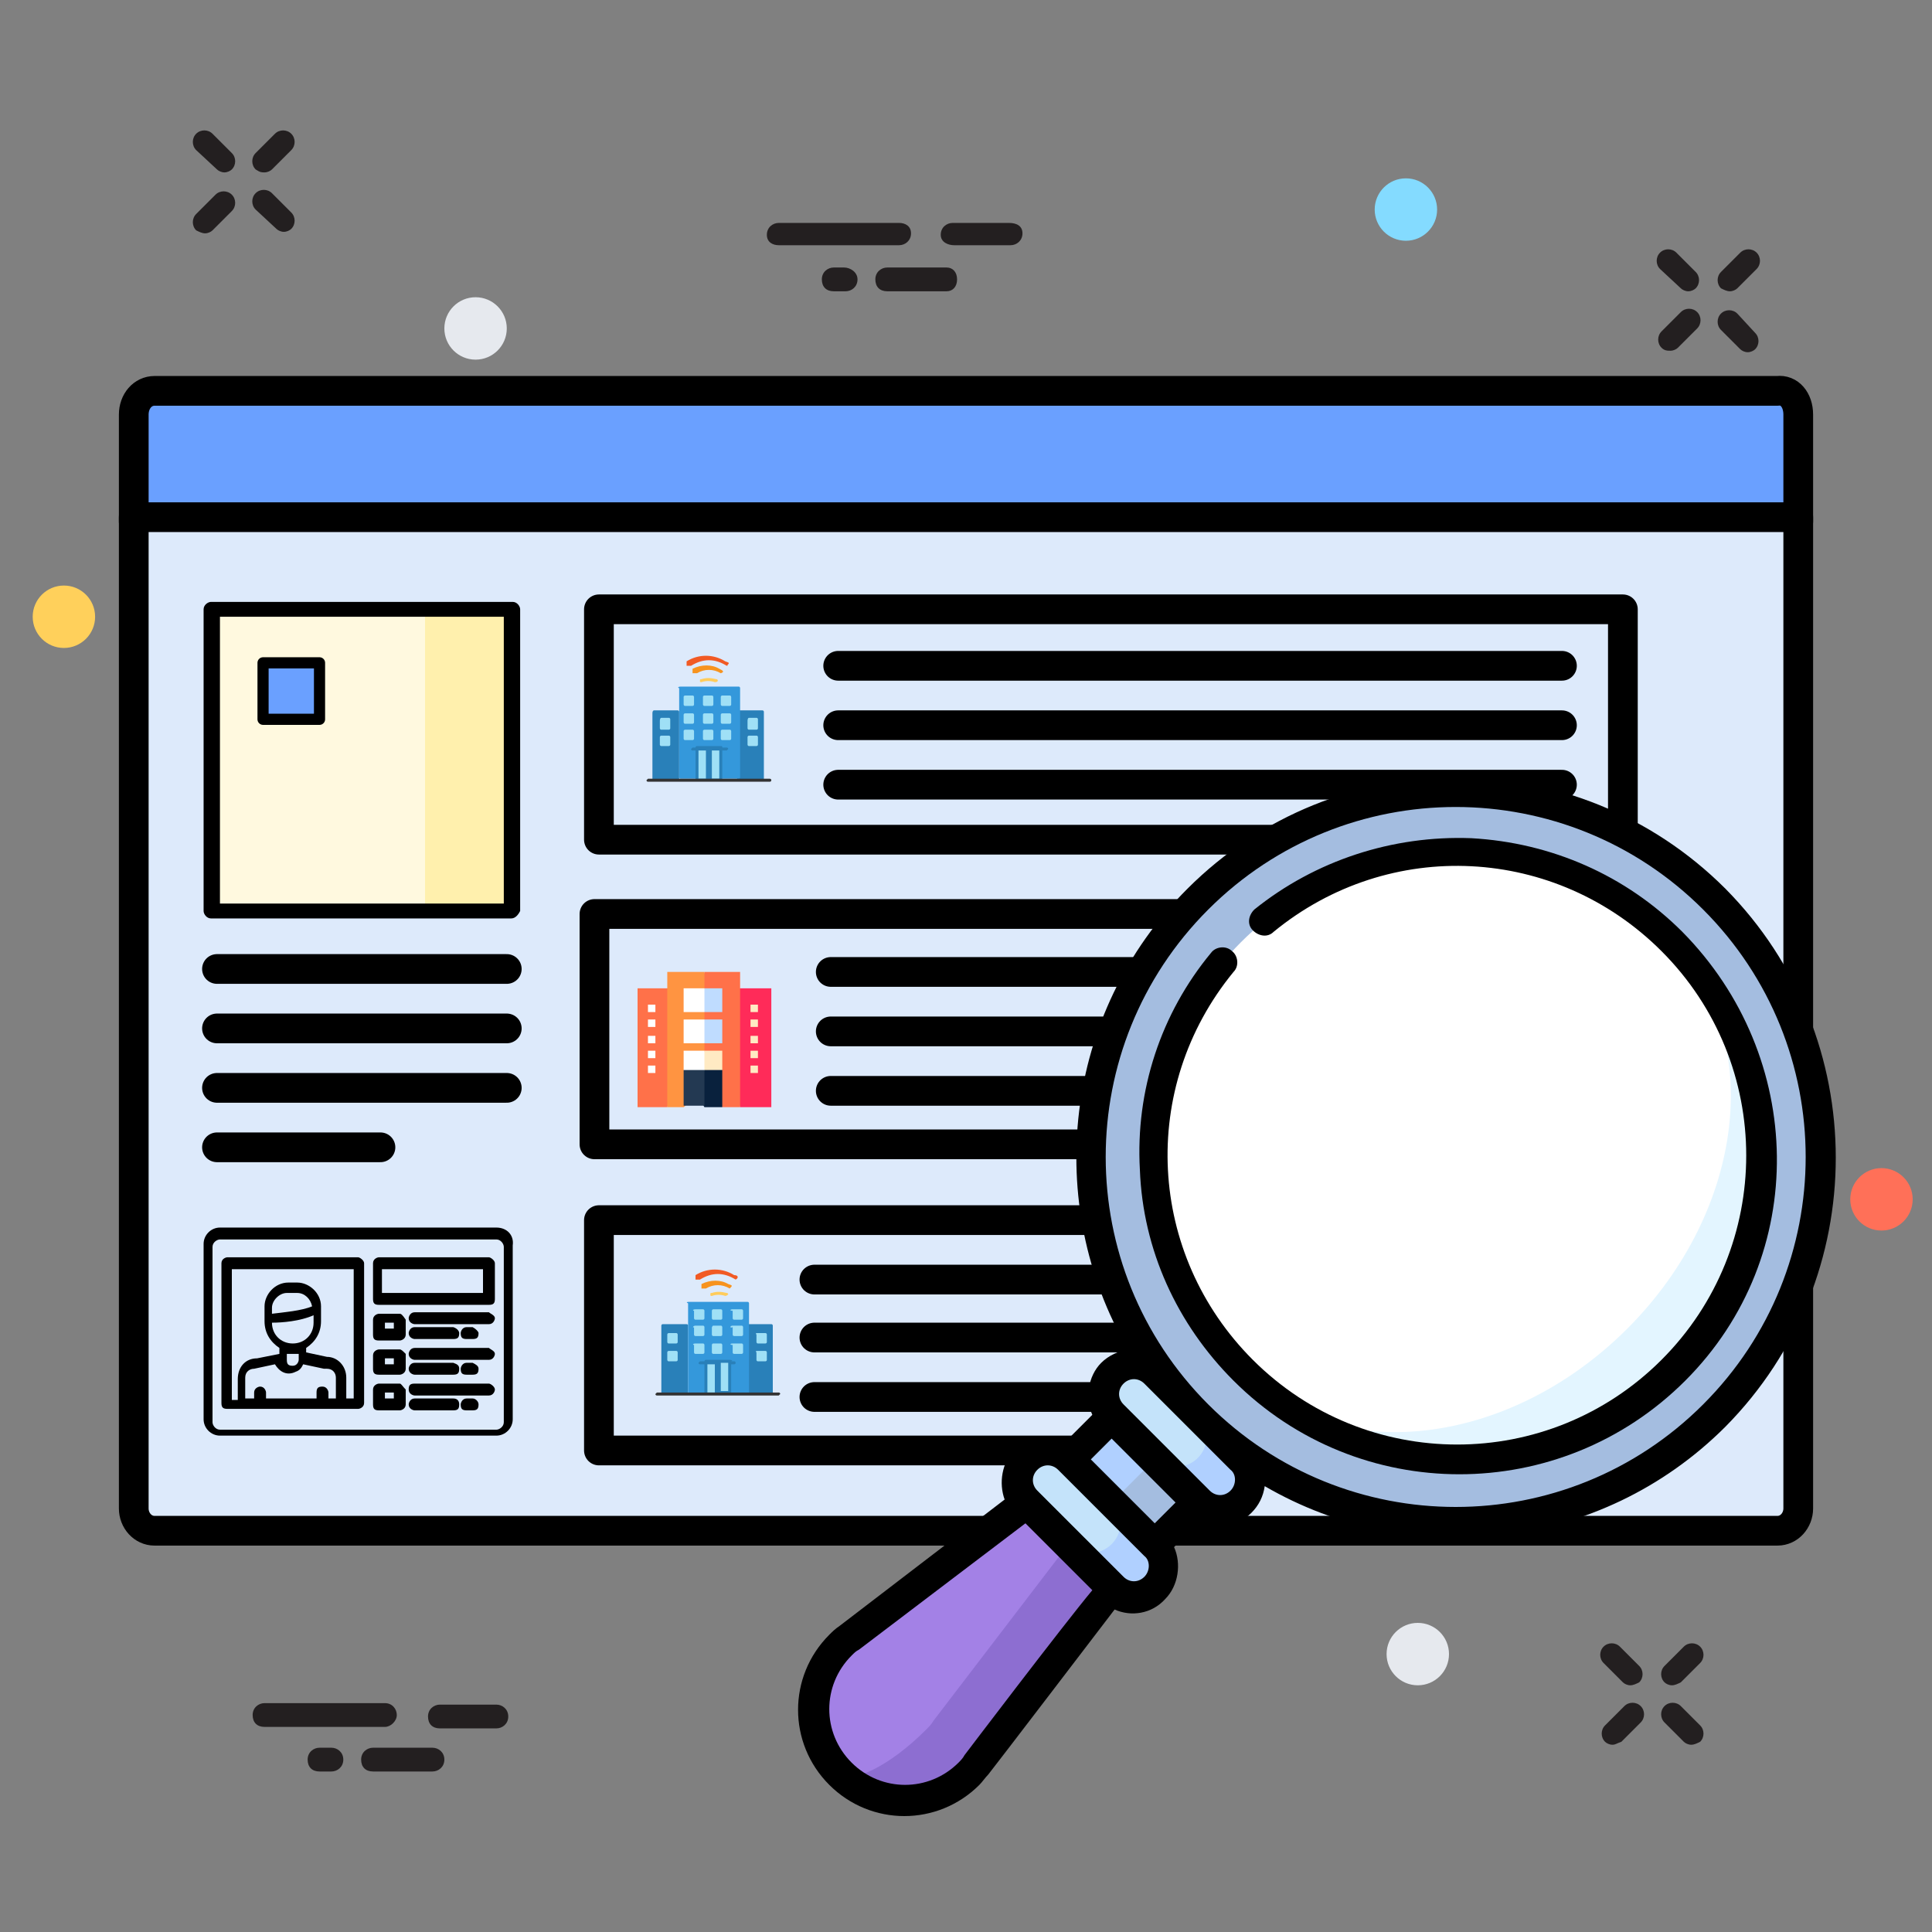<?xml version="1.0" encoding="utf-8"?>
<!-- Generator: Adobe Illustrator 24.0.1, SVG Export Plug-In . SVG Version: 6.00 Build 0)  -->
<svg version="1.1" id="Layer_1" xmlns="http://www.w3.org/2000/svg" xmlns:xlink="http://www.w3.org/1999/xlink" x="0px" y="0px"
	 viewBox="0 0 130 130" style="enable-background:new 0 0 130 130;" xml:space="preserve">
<rect x="0" y="0" width="130" height="130" fill="#808080" stroke="none"/>
<style type="text/css">
	.st0{fill:#6AA0FF;stroke:#000000;stroke-width:2;stroke-linejoin:round;stroke-miterlimit:10;}
	.st1{fill:#DDEAFB;stroke:#000000;stroke-width:2;stroke-linejoin:round;stroke-miterlimit:10;}
	.st2{fill:none;stroke:#000000;stroke-width:2;stroke-linejoin:round;stroke-miterlimit:10;}
	.st3{fill:#FFF9DF;}
	.st4{fill:#FFF0AD;}
	.st5{fill:#6AA0FF;stroke:#000000;stroke-width:0.75;stroke-linejoin:round;stroke-miterlimit:10;}
	.st6{fill:#FFFFFF;stroke:#231F20;stroke-miterlimit:10;}
	.st7{fill:#231F20;}
	.st8{fill:#84DBFF;}
	.st9{fill:#FF7058;}
	.st10{fill:#E6E9EE;}
	.st11{fill:#FFD05B;}
	.st12{fill:none;stroke:#000000;stroke-miterlimit:10;}
	.st13{fill:none;stroke:#000000;stroke-width:2;stroke-linecap:round;stroke-linejoin:round;stroke-miterlimit:10;}
	.st14{fill:none;}
	.st15{fill:#2980B9;}
	.st16{fill:#9FE0F6;}
	.st17{fill:#3498DB;}
	.st18{fill:#333333;}
	.st19{fill:#FFCC5C;}
	.st20{fill:#F7931E;}
	.st21{fill:#F15A24;}
	.st22{fill:#FF7149;}
	.st23{fill:#FF2B59;}
	.st24{fill:#FFFFFF;}
	.st25{fill:#FFEAC3;}
	.st26{fill:#FF9441;}
	.st27{fill:#BFDCFF;}
	.st28{fill:#09213D;}
	.st29{fill:#233952;}
	.st30{fill:#A4BDE0;}
	.st31{fill:#B0D0FF;}
	.st32{fill:#8D6ED1;}
	.st33{fill:#A381E6;}
	.st34{fill:#C4E3FA;}
	.st35{fill:#E3F5FF;}
</style>
<path class="st0" d="M121,27.9v7.2H9v-7.2c0-0.9,0.6-1.6,1.4-1.6h109.2C120.4,26.2,121,26.9,121,27.9z"/>
<path class="st1" d="M121,34.8v66.7c0,0.8-0.6,1.5-1.4,1.5H10.4c-0.8,0-1.4-0.7-1.4-1.5V34.8H121z"/>
<rect x="40.3" y="41" class="st2" width="68.9" height="15.5"/>
<rect x="40" y="61.5" class="st2" width="68.9" height="15.5"/>
<rect x="40.3" y="82.1" class="st2" width="68.9" height="15.5"/>
<rect x="14.2" y="41" class="st3" width="20.3" height="20.3"/>
<rect x="28.6" y="41" class="st4" width="5.8" height="20.3"/>
<path d="M34.4,61.8H14.2c-0.3,0-0.5-0.3-0.5-0.5V41c0-0.3,0.3-0.5,0.5-0.5h20.3c0.3,0,0.5,0.3,0.5,0.5v20.3
	C34.9,61.5,34.7,61.8,34.4,61.8z M14.8,60.8h19.1V41.5H14.8V60.8z"/>
<rect x="17.7" y="44.6" class="st5" width="3.8" height="3.8"/>
<g>
	<path class="st6" d="M35.2,96.5"/>
</g>
<g>
	<g>
		<path class="st7" d="M112.5,113.4c-0.2,0-0.4-0.1-0.5-0.2c-0.3-0.3-0.3-0.8,0-1.1l1.3-1.3c0.3-0.3,0.8-0.3,1.1,0
			c0.3,0.3,0.3,0.8,0,1.1l-1.3,1.3C112.9,113.3,112.7,113.4,112.5,113.4z"/>
	</g>
	<g>
		<path class="st7" d="M108.5,117.4c-0.2,0-0.4-0.1-0.5-0.2c-0.3-0.3-0.3-0.8,0-1.1l1.3-1.3c0.3-0.3,0.8-0.3,1.1,0s0.3,0.8,0,1.1
			l-1.3,1.3C108.8,117.3,108.7,117.4,108.5,117.4z"/>
	</g>
	<g>
		<path class="st7" d="M113.8,117.4c-0.2,0-0.4-0.1-0.5-0.2l-1.3-1.3c-0.3-0.3-0.3-0.8,0-1.1c0.3-0.3,0.8-0.3,1.1,0l1.3,1.3
			c0.3,0.3,0.3,0.8,0,1.1C114.2,117.3,114,117.4,113.8,117.4z"/>
	</g>
	<g>
		<path class="st7" d="M109.7,113.4c-0.2,0-0.4-0.1-0.5-0.2l-1.3-1.3c-0.3-0.3-0.3-0.8,0-1.1s0.8-0.3,1.1,0l1.3,1.3
			c0.3,0.3,0.3,0.8,0,1.1C110.1,113.3,109.9,113.4,109.7,113.4z"/>
	</g>
</g>
<path class="st7" d="M116.4,19.6c0.2,0,0.4-0.1,0.5-0.2l1.3-1.3c0.3-0.3,0.3-0.8,0-1.1c-0.3-0.3-0.8-0.3-1.1,0l-1.3,1.3
	c-0.3,0.3-0.3,0.8,0,1.1C116,19.5,116.2,19.6,116.4,19.6z"/>
<path class="st7" d="M112.4,23.6c0.2,0,0.4-0.1,0.5-0.2l1.3-1.3c0.3-0.3,0.3-0.8,0-1.1c-0.3-0.3-0.8-0.3-1.1,0l-1.3,1.3
	c-0.3,0.3-0.3,0.8,0,1.1C112,23.6,112.2,23.6,112.4,23.6z"/>
<path class="st7" d="M116.9,21.1c-0.3-0.3-0.8-0.3-1.1,0c-0.3,0.3-0.3,0.8,0,1.1l1.3,1.3c0.1,0.1,0.3,0.2,0.5,0.2s0.4-0.1,0.5-0.2
	c0.3-0.3,0.3-0.8,0-1.1L116.9,21.1z"/>
<path class="st7" d="M113.1,19.4c0.1,0.1,0.3,0.2,0.5,0.2s0.4-0.1,0.5-0.2c0.3-0.3,0.3-0.8,0-1.1l-1.3-1.3c-0.3-0.3-0.8-0.3-1.1,0
	c-0.3,0.3-0.3,0.8,0,1.1L113.1,19.4z"/>
<path class="st7" d="M17.8,11.6c0.2,0,0.4-0.1,0.5-0.2l1.3-1.3c0.3-0.3,0.3-0.8,0-1.1s-0.8-0.3-1.1,0l-1.3,1.3
	c-0.3,0.3-0.3,0.8,0,1.1C17.5,11.6,17.6,11.6,17.8,11.6z"/>
<path class="st7" d="M13.8,15.7c0.2,0,0.4-0.1,0.5-0.2l1.3-1.3c0.3-0.3,0.3-0.8,0-1.1s-0.8-0.3-1.1,0l-1.3,1.3
	c-0.3,0.3-0.3,0.8,0,1.1C13.4,15.6,13.6,15.7,13.8,15.7z"/>
<path class="st7" d="M18.6,15.4c0.1,0.1,0.3,0.2,0.5,0.2s0.4-0.1,0.5-0.2c0.3-0.3,0.3-0.8,0-1.1L18.3,13c-0.3-0.3-0.8-0.3-1.1,0
	s-0.3,0.8,0,1.1L18.6,15.4z"/>
<path class="st7" d="M14.6,11.4c0.1,0.1,0.3,0.2,0.5,0.2s0.4-0.1,0.5-0.2c0.3-0.3,0.3-0.8,0-1.1L14.3,9c-0.3-0.3-0.8-0.3-1.1,0
	s-0.3,0.8,0,1.1L14.6,11.4z"/>
<path class="st7" d="M52.4,16.5h8.1c0.4,0,0.8-0.3,0.8-0.8S60.9,15,60.5,15h-8.1c-0.4,0-0.8,0.3-0.8,0.8
	C51.6,16.3,52,16.5,52.4,16.5z"/>
<path class="st7" d="M59.7,18c-0.4,0-0.8,0.3-0.8,0.8s0.3,0.8,0.8,0.8h4c0.4,0,0.7-0.3,0.7-0.8S64.1,18,63.7,18H59.7z"/>
<path class="st7" d="M64.2,16.5H68c0.4,0,0.8-0.3,0.8-0.8S68.4,15,67.9,15h-3.8c-0.4,0-0.8,0.3-0.8,0.8
	C63.3,16.3,63.8,16.5,64.2,16.5z"/>
<path class="st7" d="M56.1,18c-0.4,0-0.8,0.3-0.8,0.8s0.3,0.8,0.8,0.8h0.8c0.4,0,0.8-0.3,0.8-0.8S57.2,18,56.8,18H56.1z"/>
<g>
	<path class="st7" d="M26.7,115.4c0-0.4-0.3-0.8-0.8-0.8h-8.1c-0.4,0-0.8,0.3-0.8,0.8s0.3,0.8,0.8,0.8h8.1
		C26.3,116.2,26.7,115.8,26.7,115.4z"/>
	<path class="st7" d="M29.1,117.6h-4c-0.4,0-0.8,0.3-0.8,0.8s0.3,0.8,0.8,0.8h4c0.4,0,0.8-0.3,0.8-0.8S29.5,117.6,29.1,117.6z"/>
	<path class="st7" d="M33.4,114.7h-3.8c-0.4,0-0.8,0.3-0.8,0.8s0.3,0.8,0.8,0.8h3.8c0.4,0,0.8-0.3,0.8-0.8S33.8,114.7,33.4,114.7z"
		/>
	<path class="st7" d="M22.3,117.6h-0.8c-0.4,0-0.8,0.3-0.8,0.8s0.3,0.8,0.8,0.8h0.8c0.4,0,0.8-0.3,0.8-0.8S22.7,117.6,22.3,117.6z"
		/>
</g>
<g>
	<circle class="st8" cx="94.6" cy="14.1" r="2.1"/>
</g>
<g>
	<circle class="st9" cx="126.6" cy="80.7" r="2.1"/>
</g>
<g>
	<circle class="st10" cx="32" cy="22.1" r="2.1"/>
</g>
<g>
	<circle class="st11" cx="4.3" cy="41.5" r="2.1"/>
</g>
<g>
	<circle class="st10" cx="95.4" cy="111.3" r="2.1"/>
</g>
<path class="st12" d="M69.5,110.7"/>
<line class="st13" x1="56.4" y1="44.8" x2="105.1" y2="44.8"/>
<line class="st13" x1="56.4" y1="48.8" x2="105.1" y2="48.8"/>
<line class="st13" x1="56.4" y1="52.8" x2="105.1" y2="52.8"/>
<line class="st13" x1="55.9" y1="65.4" x2="104.6" y2="65.4"/>
<line class="st13" x1="55.9" y1="69.4" x2="104.6" y2="69.4"/>
<line class="st13" x1="55.9" y1="73.4" x2="104.6" y2="73.4"/>
<line class="st13" x1="54.8" y1="86.1" x2="103.5" y2="86.1"/>
<line class="st13" x1="54.8" y1="90" x2="103.5" y2="90"/>
<line class="st13" x1="54.8" y1="94" x2="103.5" y2="94"/>
<line class="st13" x1="14.6" y1="65.2" x2="34.1" y2="65.2"/>
<line class="st13" x1="14.6" y1="69.2" x2="34.1" y2="69.2"/>
<line class="st13" x1="14.6" y1="73.2" x2="34.1" y2="73.2"/>
<line class="st13" x1="14.6" y1="77.2" x2="25.6" y2="77.2"/>
<g>
	<path d="M33.4,82.6H14.8c-0.6,0-1.1,0.5-1.1,1.1v11.8c0,0.6,0.5,1.1,1.1,1.1h18.6c0.6,0,1.1-0.5,1.1-1.1V83.8
		C34.6,83.1,34.1,82.6,33.4,82.6z M33.9,95.7c0,0.3-0.3,0.5-0.5,0.5H14.8c-0.3,0-0.5-0.3-0.5-0.5V83.9c0-0.3,0.3-0.5,0.5-0.5h18.6
		c0.3,0,0.5,0.3,0.5,0.5V95.7z"/>
	<path class="st14" d="M33.4,83.3H14.8c-0.3,0-0.5,0.3-0.5,0.5v11.8c0,0.3,0.3,0.5,0.5,0.5h18.6c0.3,0,0.5-0.3,0.5-0.5V83.8
		C33.9,83.5,33.7,83.3,33.4,83.3z M24.5,94.5c0,0.3-0.1,0.4-0.4,0.4h-8.8c-0.1,0-0.4-0.1-0.4-0.4V85c0-0.1,0.1-0.4,0.4-0.4h8.8
		c0.1,0,0.4,0.1,0.4,0.4V94.5z M27.1,94.5c0,0.3-0.1,0.4-0.4,0.4h-1.4c-0.1,0-0.4-0.1-0.4-0.4v-1c0-0.1,0.1-0.4,0.4-0.4h1.4
		c0.1,0,0.4,0.1,0.4,0.4V94.5z M27.1,92.1c0,0.3-0.1,0.4-0.4,0.4h-1.4c-0.1,0-0.4-0.1-0.4-0.4v-1c0-0.1,0.1-0.4,0.4-0.4h1.4
		c0.1,0,0.4,0.1,0.4,0.4V92.1z M27.1,89.7c0,0.3-0.1,0.4-0.4,0.4h-1.4c-0.1,0-0.4-0.1-0.4-0.4v-1c0-0.1,0.1-0.4,0.4-0.4h1.4
		c0.1,0,0.4,0.1,0.4,0.4V89.7z M30.5,94.8h-2.6c-0.1,0-0.4-0.1-0.4-0.4c0-0.1,0.1-0.4,0.4-0.4h2.6c0.3,0,0.4,0.1,0.4,0.4
		S30.8,94.8,30.5,94.8z M31.9,94.8h-0.4c-0.3,0-0.4-0.1-0.4-0.4c0-0.1,0.1-0.4,0.4-0.4h0.4c0.1,0,0.4,0.1,0.4,0.4
		C32.2,94.7,32,94.8,31.9,94.8z M32.9,93.8h-5c-0.1,0-0.4-0.1-0.4-0.4s0.1-0.4,0.4-0.4h5c0.3,0,0.4,0.1,0.4,0.4S33,93.8,32.9,93.8z
		 M27.5,92.1c0-0.1,0.1-0.4,0.4-0.4h2.6c0.3,0,0.4,0.1,0.4,0.4c0,0.3-0.1,0.4-0.4,0.4h-2.6C27.6,92.4,27.5,92.3,27.5,92.1z
		 M31.2,92.1c0-0.1,0.1-0.4,0.4-0.4h0.4c0.1,0,0.4,0.1,0.4,0.4c0,0.3-0.1,0.4-0.4,0.4h-0.4C31.4,92.4,31.2,92.3,31.2,92.1z
		 M32.9,91.4h-5c-0.1,0-0.4-0.1-0.4-0.4c0-0.1,0.1-0.4,0.4-0.4h5c0.3,0,0.4,0.1,0.4,0.4S33,91.4,32.9,91.4z M27.5,89.7
		c0-0.1,0.1-0.4,0.4-0.4h2.6c0.3,0,0.4,0.1,0.4,0.4c0,0.3-0.1,0.4-0.4,0.4h-2.6C27.6,90.1,27.5,89.9,27.5,89.7z M31.2,89.7
		c0-0.1,0.1-0.4,0.4-0.4h0.4c0.1,0,0.4,0.1,0.4,0.4c0,0.3-0.1,0.4-0.4,0.4h-0.4C31.4,90.1,31.2,89.9,31.2,89.7z M32.9,89h-5
		c-0.1,0-0.4-0.1-0.4-0.4c0-0.1,0.1-0.4,0.4-0.4h5c0.3,0,0.4,0.1,0.4,0.4S33,89,32.9,89z M33.3,87.4c0,0.3-0.1,0.4-0.4,0.4h-7.4
		c-0.1,0-0.4-0.1-0.4-0.4V85c0-0.1,0.1-0.4,0.4-0.4h7.4c0.3,0,0.4,0.1,0.4,0.4V87.4z"/>
	<path d="M24.1,84.6h-8.8c-0.1,0-0.4,0.1-0.4,0.4v9.4c0,0.3,0.1,0.4,0.4,0.4h8.8c0.1,0,0.4-0.1,0.4-0.4V85
		C24.5,84.8,24.2,84.6,24.1,84.6z M22.7,94.1h-0.6v-0.4c0-0.1-0.1-0.4-0.4-0.4c-0.3,0-0.4,0.1-0.4,0.4v0.4h-3.4v-0.4
		c0-0.1-0.1-0.4-0.4-0.4c-0.1,0-0.4,0.1-0.4,0.4v0.4h-0.6v-1.4c0-0.4,0.3-0.6,0.6-0.6l0,0l1.4-0.3c0.3,0.5,0.8,0.8,1.4,0.5
		c0.3-0.1,0.4-0.3,0.5-0.5l1.4,0.3H22c0.4,0,0.6,0.3,0.6,0.6v1.4H22.7z M21.1,88.5V89c0,0.8-0.6,1.4-1.4,1.4c-0.8,0-1.4-0.6-1.4-1.4
		C19,89,20.2,88.9,21.1,88.5z M18.3,88.4V88c0-0.5,0.5-1,1-1H20c0.5,0,0.9,0.4,1,0.9C20.3,88.2,19.1,88.3,18.3,88.4z M20.1,91.1v0.4
		c0,0.1-0.1,0.4-0.4,0.4c-0.3,0-0.4-0.1-0.4-0.4v-0.4H20.1z M23.7,94.1h-0.4v-1.4c0-0.8-0.6-1.4-1.3-1.4l-1.4-0.3v-0.3
		c0.6-0.4,1-1,1-1.8v-1c0-0.9-0.8-1.6-1.6-1.6h-0.6c-0.9,0-1.6,0.8-1.6,1.6v1c0,0.8,0.4,1.4,1,1.8v0.4l-1.5,0.3
		c-0.8,0-1.3,0.6-1.3,1.4v1.4h-0.4v-8.8h8.2v8.7H23.7z"/>
	<path d="M32.9,84.6h-7.4c-0.1,0-0.4,0.1-0.4,0.4v2.4c0,0.3,0.1,0.4,0.4,0.4h7.4c0.3,0,0.4-0.1,0.4-0.4V85
		C33.3,84.8,33,84.6,32.9,84.6z M32.5,87h-6.8v-1.6h6.8V87z"/>
	<path d="M26.9,88.4h-1.4c-0.1,0-0.4,0.1-0.4,0.4v1c0,0.3,0.1,0.4,0.4,0.4h1.4c0.1,0,0.4-0.1,0.4-0.4v-1
		C27.1,88.5,27,88.4,26.9,88.4z M26.5,89.4h-0.6V89h0.6V89.4z"/>
	<path d="M33.3,88.7c0,0.1-0.1,0.4-0.4,0.4h-5c-0.1,0-0.4-0.1-0.4-0.4c0-0.1,0.1-0.4,0.4-0.4h5C33,88.4,33.3,88.5,33.3,88.7z"/>
	<path d="M30.9,89.7c0,0.3-0.1,0.4-0.4,0.4h-2.6c-0.1,0-0.4-0.1-0.4-0.4c0-0.1,0.1-0.4,0.4-0.4h2.6C30.8,89.4,30.9,89.6,30.9,89.7z"
		/>
	<path d="M32.2,89.7c0,0.3-0.1,0.4-0.4,0.4h-0.4c-0.3,0-0.4-0.1-0.4-0.4c0-0.1,0.1-0.4,0.4-0.4h0.4C32,89.4,32.2,89.6,32.2,89.7z"/>
	<path d="M26.9,90.8h-1.4c-0.1,0-0.4,0.1-0.4,0.4v0.9c0,0.3,0.1,0.4,0.4,0.4h1.4c0.1,0,0.4-0.1,0.4-0.4v-1
		C27.1,90.9,27,90.8,26.9,90.8z M26.5,91.8h-0.6v-0.4h0.6V91.8z"/>
	<path d="M33.3,91.1c0,0.1-0.1,0.4-0.4,0.4h-5c-0.1,0-0.4-0.1-0.4-0.4c0-0.1,0.1-0.4,0.4-0.4h5C33,90.8,33.3,90.9,33.3,91.1z"/>
	<path d="M30.9,92.1c0,0.3-0.1,0.4-0.4,0.4h-2.6c-0.1,0-0.4-0.1-0.4-0.4c0-0.1,0.1-0.4,0.4-0.4h2.6C30.8,91.8,30.9,91.9,30.9,92.1z"
		/>
	<path d="M32.2,92.1c0,0.3-0.1,0.4-0.4,0.4h-0.4c-0.3,0-0.4-0.1-0.4-0.4c0-0.1,0.1-0.4,0.4-0.4h0.4C32,91.8,32.2,91.9,32.2,92.1z"/>
	<path d="M26.9,93.1h-1.4c-0.1,0-0.4,0.1-0.4,0.4v1c0,0.3,0.1,0.4,0.4,0.4h1.4c0.1,0,0.4-0.1,0.4-0.4v-1
		C27.1,93.3,27,93.1,26.9,93.1z M26.5,94.1h-0.6v-0.4h0.6V94.1z"/>
	<path d="M33.3,93.5c0,0.1-0.1,0.4-0.4,0.4h-5c-0.1,0-0.4-0.1-0.4-0.4s0.1-0.4,0.4-0.4h5C33,93.1,33.3,93.3,33.3,93.5z"/>
	<path d="M30.9,94.5c0,0.3-0.1,0.4-0.4,0.4h-2.6c-0.1,0-0.4-0.1-0.4-0.4c0-0.1,0.1-0.4,0.4-0.4h2.6C30.8,94.1,30.9,94.3,30.9,94.5z"
		/>
	<path d="M32.2,94.5c0,0.3-0.1,0.4-0.4,0.4h-0.4c-0.3,0-0.4-0.1-0.4-0.4c0-0.1,0.1-0.4,0.4-0.4h0.4C32,94.1,32.2,94.3,32.2,94.5z"/>
</g>
<g id="Flat">
	<path class="st15" d="M49.7,47.8h1.6c0.1,0,0.1,0.1,0.1,0.1v4.5c0,0.1-0.1,0.1-0.1,0.1h-1.6c-0.1,0-0.1-0.1-0.1-0.1V48
		C49.5,47.8,49.7,47.8,49.7,47.8z"/>
	<path class="st16" d="M50.4,48.3h0.5c0.1,0,0.1,0.1,0.1,0.1v0.6c0,0.1-0.1,0.1-0.1,0.1h-0.5c-0.1,0-0.1-0.1-0.1-0.1v-0.5
		C50.3,48.5,50.3,48.3,50.4,48.3z"/>
	<path class="st16" d="M50.4,49.5h0.5c0.1,0,0.1,0.1,0.1,0.1v0.5c0,0.1-0.1,0.1-0.1,0.1h-0.5c-0.1,0-0.1-0.1-0.1-0.1v-0.5
		C50.3,49.6,50.3,49.5,50.4,49.5z"/>
	<path class="st15" d="M44,47.8h1.6c0.1,0,0.1,0.1,0.1,0.1v4.5c0,0.1-0.1,0.1-0.1,0.1H44c-0.1,0-0.1-0.1-0.1-0.1V48
		C43.9,47.8,44,47.8,44,47.8z"/>
	<path class="st16" d="M44.5,48.3H45c0.1,0,0.1,0.1,0.1,0.1v0.6c0,0.1-0.1,0.1-0.1,0.1h-0.5c-0.1,0-0.1-0.1-0.1-0.1v-0.5
		C44.4,48.5,44.4,48.3,44.5,48.3z"/>
	<path class="st16" d="M44.5,49.5H45c0.1,0,0.1,0.1,0.1,0.1v0.5c0,0.1-0.1,0.1-0.1,0.1h-0.5c-0.1,0-0.1-0.1-0.1-0.1v-0.5
		C44.4,49.6,44.4,49.5,44.5,49.5z"/>
	<path class="st17" d="M45.8,46.2h3.9c0.1,0,0.1,0.1,0.1,0.1v6c0,0.1-0.1,0.1-0.1,0.1h-3.9c-0.1,0-0.1-0.1-0.1-0.1v-6
		C45.6,46.3,45.6,46.2,45.8,46.2z"/>
	<g>
		<path class="st16" d="M46.1,46.8h0.5c0.1,0,0.1,0.1,0.1,0.1v0.5c0,0.1-0.1,0.1-0.1,0.1h-0.5c-0.1,0-0.1-0.1-0.1-0.1v-0.5
			C46,46.8,46.1,46.8,46.1,46.8z"/>
		<path class="st16" d="M47.4,46.8h0.5c0.1,0,0.1,0.1,0.1,0.1v0.5c0,0.1-0.1,0.1-0.1,0.1h-0.5c-0.1,0-0.1-0.1-0.1-0.1v-0.5
			C47.3,46.8,47.4,46.8,47.4,46.8z"/>
		<path class="st16" d="M48.6,46.8h0.5c0.1,0,0.1,0.1,0.1,0.1v0.5c0,0.1-0.1,0.1-0.1,0.1h-0.5c-0.1,0-0.1-0.1-0.1-0.1v-0.5
			C48.5,46.8,48.6,46.8,48.6,46.8z"/>
		<path class="st16" d="M46.1,48h0.5c0.1,0,0.1,0.1,0.1,0.1v0.5c0,0.1-0.1,0.1-0.1,0.1h-0.5c-0.1,0-0.1-0.1-0.1-0.1v-0.5
			C46,48,46.1,48,46.1,48z"/>
		<path class="st16" d="M47.4,48h0.5c0.1,0,0.1,0.1,0.1,0.1v0.5c0,0.1-0.1,0.1-0.1,0.1h-0.5c-0.1,0-0.1-0.1-0.1-0.1v-0.5
			C47.3,48,47.4,48,47.4,48z"/>
		<path class="st16" d="M48.6,48h0.5c0.1,0,0.1,0.1,0.1,0.1v0.5c0,0.1-0.1,0.1-0.1,0.1h-0.5c-0.1,0-0.1-0.1-0.1-0.1v-0.5
			C48.5,48,48.6,48,48.6,48z"/>
		<path class="st16" d="M46.1,49.1h0.5c0.1,0,0.1,0.1,0.1,0.1v0.5c0,0.1-0.1,0.1-0.1,0.1h-0.5c-0.1,0-0.1-0.1-0.1-0.1v-0.5
			C46,49.1,46.1,49.1,46.1,49.1z"/>
		<path class="st16" d="M47.4,49.1h0.5c0.1,0,0.1,0.1,0.1,0.1v0.5c0,0.1-0.1,0.1-0.1,0.1h-0.5c-0.1,0-0.1-0.1-0.1-0.1v-0.5
			C47.3,49.1,47.4,49.1,47.4,49.1z"/>
		<path class="st16" d="M48.6,49.1h0.5c0.1,0,0.1,0.1,0.1,0.1v0.5c0,0.1-0.1,0.1-0.1,0.1h-0.5c-0.1,0-0.1-0.1-0.1-0.1v-0.5
			C48.5,49.1,48.6,49.1,48.6,49.1z"/>
	</g>
	<path class="st15" d="M48.9,50.5h-2.3c-0.1,0-0.1-0.1-0.1-0.1l0.1-0.1h2.3c0.1,0,0.1,0.1,0.1,0.1L48.9,50.5z"/>
	<path class="st16" d="M46.9,50.3h1.6v2.1h-1.6V50.3z"/>
	<path class="st15" d="M48.5,50.2h-1.6c-0.1,0-0.1,0.1-0.1,0.1v2.1c0,0.1,0.1,0.1,0.1,0.1h1.6c0.1,0,0.1-0.1,0.1-0.1v-2.1
		C48.6,50.2,48.6,50.2,48.5,50.2z M47,50.5h0.5v1.9H47V50.5z M48.4,52.4h-0.5v-1.9h0.5V52.4z"/>
	<path class="st18" d="M51.8,52.6h-8.2c-0.1,0-0.1-0.1-0.1-0.1l0.1-0.1h8.2c0.1,0,0.1,0.1,0.1,0.1S51.9,52.6,51.8,52.6z"/>
	<path class="st19" d="M48.1,45.9L48.1,45.9c-0.3-0.1-0.6-0.1-0.9,0c-0.1,0-0.1,0-0.1-0.1s0-0.1,0.1-0.1c0.3-0.1,0.6-0.1,1,0
		c0.1,0,0.1,0.1,0.1,0.1C48.3,45.8,48.3,45.9,48.1,45.9L48.1,45.9z"/>
	<path class="st20" d="M48.5,45.3L48.5,45.3c-0.5-0.3-1.1-0.3-1.6,0c-0.1,0-0.1,0-0.3,0c0-0.1,0-0.1,0-0.3l0,0
		c0.6-0.3,1.3-0.3,1.8,0C48.6,45.1,48.8,45.2,48.5,45.3C48.6,45.3,48.6,45.3,48.5,45.3z"/>
	<path class="st21" d="M48.9,44.8L48.9,44.8c-0.8-0.5-1.6-0.5-2.4,0c-0.1,0-0.1,0-0.3,0c0-0.1,0-0.1,0-0.3c0.8-0.5,1.8-0.5,2.6,0
		C49.1,44.6,49.1,44.6,48.9,44.8C49,44.7,49,44.8,48.9,44.8L48.9,44.8z"/>
</g>
<g id="Flat_1_">
	<path class="st15" d="M50.3,89.1h1.6c0.1,0,0.1,0.1,0.1,0.1v4.5c0,0.1-0.1,0.1-0.1,0.1h-1.6c-0.1,0-0.1-0.1-0.1-0.1v-4.5
		C50.2,89.2,50.2,89.1,50.3,89.1z"/>
	<path class="st16" d="M51,89.7h0.5c0.1,0,0.1,0.1,0.1,0.1v0.5c0,0.1-0.1,0.1-0.1,0.1H51c-0.1,0-0.1-0.1-0.1-0.1v-0.5
		C50.8,89.7,50.9,89.7,51,89.7z"/>
	<path class="st16" d="M51,90.9h0.5c0.1,0,0.1,0.1,0.1,0.1v0.5c0,0.1-0.1,0.1-0.1,0.1H51c-0.1,0-0.1-0.1-0.1-0.1V91
		C50.8,90.9,50.9,90.9,51,90.9z"/>
	<path class="st15" d="M44.6,89.1h1.6c0.1,0,0.1,0.1,0.1,0.1v4.5c0,0.1-0.1,0.1-0.1,0.1h-1.6c-0.1,0-0.1-0.1-0.1-0.1v-4.5
		C44.5,89.2,44.5,89.1,44.6,89.1z"/>
	<path class="st16" d="M45,89.7h0.5c0.1,0,0.1,0.1,0.1,0.1v0.5c0,0.1-0.1,0.1-0.1,0.1H45c-0.1,0-0.1-0.1-0.1-0.1v-0.5
		C44.9,89.7,45,89.7,45,89.7z"/>
	<path class="st16" d="M45,90.9h0.5c0.1,0,0.1,0.1,0.1,0.1v0.5c0,0.1-0.1,0.1-0.1,0.1H45c-0.1,0-0.1-0.1-0.1-0.1V91
		C44.9,90.9,45,90.9,45,90.9z"/>
	<path class="st17" d="M46.4,87.6h3.9c0.1,0,0.1,0.1,0.1,0.1v6c0,0.1-0.1,0.1-0.1,0.1h-3.9c-0.1,0-0.1-0.1-0.1-0.1v-6
		C46.1,87.6,46.3,87.6,46.4,87.6z"/>
	<g>
		<path class="st16" d="M46.8,88.1h0.5c0.1,0,0.1,0.1,0.1,0.1v0.5c0,0.1-0.1,0.1-0.1,0.1h-0.5c-0.1,0-0.1-0.1-0.1-0.1v-0.5
			C46.6,88.2,46.6,88.1,46.8,88.1z"/>
		<path class="st16" d="M48,88.1h0.5c0.1,0,0.1,0.1,0.1,0.1v0.5c0,0.1-0.1,0.1-0.1,0.1H48c-0.1,0-0.1-0.1-0.1-0.1v-0.5
			C47.9,88.2,47.9,88.1,48,88.1z"/>
		<path class="st16" d="M49.3,88.1h0.6c0.1,0,0.1,0.1,0.1,0.1v0.5c0,0.1-0.1,0.1-0.1,0.1h-0.5c-0.1,0-0.1-0.1-0.1-0.1v-0.5
			C49.1,88.2,49.1,88.1,49.3,88.1z"/>
		<path class="st16" d="M46.8,89.2h0.5c0.1,0,0.1,0.1,0.1,0.1v0.5c0,0.1-0.1,0.1-0.1,0.1h-0.5c-0.1,0-0.1-0.1-0.1-0.1v-0.5
			C46.6,89.4,46.6,89.2,46.8,89.2z"/>
		<path class="st16" d="M48,89.2h0.5c0.1,0,0.1,0.1,0.1,0.1v0.5c0,0.1-0.1,0.1-0.1,0.1H48c-0.1,0-0.1-0.1-0.1-0.1v-0.5
			C47.9,89.4,47.9,89.2,48,89.2z"/>
		<path class="st16" d="M49.3,89.2h0.6c0.1,0,0.1,0.1,0.1,0.1v0.5c0,0.1-0.1,0.1-0.1,0.1h-0.5c-0.1,0-0.1-0.1-0.1-0.1v-0.5
			C49.1,89.4,49.1,89.2,49.3,89.2z"/>
		<path class="st16" d="M46.8,90.4h0.5c0.1,0,0.1,0.1,0.1,0.1V91c0,0.1-0.1,0.1-0.1,0.1h-0.5c-0.1,0-0.1-0.1-0.1-0.1v-0.5
			C46.6,90.5,46.6,90.4,46.8,90.4z"/>
		<path class="st16" d="M48,90.4h0.5c0.1,0,0.1,0.1,0.1,0.1V91c0,0.1-0.1,0.1-0.1,0.1H48c-0.1,0-0.1-0.1-0.1-0.1v-0.5
			C47.9,90.5,47.9,90.4,48,90.4z"/>
		<path class="st16" d="M49.3,90.4h0.6c0.1,0,0.1,0.1,0.1,0.1V91c0,0.1-0.1,0.1-0.1,0.1h-0.5c-0.1,0-0.1-0.1-0.1-0.1v-0.5
			C49.1,90.5,49.1,90.4,49.3,90.4z"/>
	</g>
	<path class="st15" d="M49.4,91.8h-2.3c-0.1,0-0.1-0.1-0.1-0.1l0.1-0.1h2.3c0.1,0,0.1,0.1,0.1,0.1S49.5,91.8,49.4,91.8z"/>
	<path class="st16" d="M47.5,91.6h1.6v2.1h-1.6V91.6z"/>
	<path class="st15" d="M49.1,91.5h-1.6c-0.1,0-0.1,0.1-0.1,0.1v2.1c0,0.1,0.1,0.1,0.1,0.1h1.6c0.1,0,0.1-0.1,0.1-0.1v-2.1
		C49.3,91.6,49.3,91.5,49.1,91.5z M47.6,91.8h0.5v1.9h-0.5V91.8z M49,93.6h-0.5v-1.9H49V93.6z"/>
	<path class="st18" d="M52.4,93.9h-8.2c-0.1,0-0.1-0.1-0.1-0.1l0.1-0.1h8.2c0.1,0,0.1,0.1,0.1,0.1L52.4,93.9z"/>
	<path class="st19" d="M48.8,87.2C48.8,87.2,48.6,87.2,48.8,87.2c-0.3-0.1-0.6-0.1-0.9,0c-0.1,0-0.1,0-0.1-0.1c0-0.1,0-0.1,0.1-0.1
		c0.3-0.1,0.6-0.1,1,0c0.1,0,0.1,0.1,0.1,0.1C48.9,87.2,48.8,87.2,48.8,87.2L48.8,87.2z"/>
	<path class="st20" d="M49.1,86.7L49.1,86.7c-0.5-0.3-1.1-0.3-1.6,0c-0.1,0-0.1,0-0.3,0c0-0.1,0-0.1,0-0.3l0,0
		c0.6-0.3,1.3-0.3,1.8,0C49.3,86.5,49.3,86.5,49.1,86.7C49.3,86.6,49.1,86.7,49.1,86.7z"/>
	<path class="st21" d="M49.5,86.1L49.5,86.1c-0.8-0.5-1.6-0.5-2.4,0c-0.1,0-0.1,0-0.3,0c0-0.1,0-0.1,0-0.3c0.8-0.5,1.8-0.5,2.6,0
		C49.7,85.8,49.7,86,49.5,86.1C49.7,86.1,49.5,86.1,49.5,86.1L49.5,86.1z"/>
</g>
<g>
	<polygon class="st22" points="42.9,66.5 42.9,74.5 44.9,74.5 47.4,66.5 	"/>
	<polygon class="st23" points="51.9,66.5 47.4,66.5 49.8,74.5 51.9,74.5 	"/>
	<rect x="43.6" y="67.6" class="st24" width="0.5" height="0.5"/>
	<rect x="43.6" y="68.6" class="st24" width="0.5" height="0.5"/>
	<rect x="43.6" y="69.7" class="st24" width="0.5" height="0.5"/>
	<rect x="43.6" y="70.7" class="st24" width="0.5" height="0.5"/>
	<rect x="50.5" y="67.6" class="st25" width="0.5" height="0.5"/>
	<rect x="50.5" y="68.6" class="st25" width="0.5" height="0.5"/>
	<rect x="50.5" y="69.7" class="st25" width="0.5" height="0.5"/>
	<rect x="50.5" y="70.7" class="st25" width="0.5" height="0.5"/>
	<rect x="43.6" y="71.7" class="st24" width="0.5" height="0.5"/>
	<rect x="50.5" y="71.7" class="st25" width="0.5" height="0.5"/>
	<polygon class="st22" points="49.8,65.4 47.4,65.4 46.3,70 48.6,74.5 49.8,74.5 	"/>
	<polygon class="st26" points="44.9,65.4 44.9,74.5 46,74.5 47.4,73.4 47.4,65.4 	"/>
	<polygon class="st27" points="48.6,66.5 47.4,66.5 46.8,67.2 47.4,68.1 48.6,68.1 	"/>
	<rect x="46" y="66.5" class="st24" width="1.4" height="1.6"/>
	<polygon class="st27" points="48.6,68.6 47.4,68.6 46.8,69.3 47.4,70.2 48.6,70.2 	"/>
	<rect x="46" y="68.6" class="st24" width="1.4" height="1.6"/>
	<polygon class="st25" points="48.6,72 48.6,70.7 47.4,70.7 46.8,72.6 	"/>
	<polygon class="st24" points="47.4,70.7 46,70.7 46,72 47.4,72.6 	"/>
	<polygon class="st28" points="47.4,72 46.6,73.2 47.4,74.5 48.6,74.5 48.6,72 	"/>
	<rect x="46" y="72" class="st29" width="1.4" height="2.4"/>
</g>
<g>
	<path class="st30" d="M77.7,95.2l4.3,4.3l-5.8,5.8l-4.3-4.3L77.7,95.2z"/>
	<path class="st31" d="M76.3,93.8l2.9,2.9l-5.8,5.8l-2.9-2.9L76.3,93.8z"/>
	<path class="st32" d="M65.7,118.7c0,0,9.1-11.9,9.1-11.9l-2.9-5.8l-15.4,18.3c2.4,2.4,6.3,2.4,8.7,0
		C65.4,119.1,65.6,118.9,65.7,118.7z"/>
	<path class="st33" d="M62.3,116.4c0.2-0.2,0.4-0.4,0.5-0.6c0,0,9.1-11.9,9.1-11.9V101H69l-11.9,9.1c-0.2,0.2-0.4,0.3-0.6,0.5
		c-2.4,2.4-2.4,6.3,0,8.7C57.3,120.1,59.9,118.8,62.3,116.4z"/>
	<circle class="st30" cx="98" cy="77.9" r="24.6"/>
	<path class="st31" d="M83.5,98.1l-2.9-2.9l-2.9,2.9l2.9,2.9c0.8,0.8,2.1,0.8,2.9,0C84.3,100.2,84.3,98.9,83.5,98.1z"/>
	<path class="st34" d="M80.6,98.1c0.8-0.8,0.8-2.1,0-2.9l-2.9-2.9c-0.8-0.8-2.1-0.8-2.9,0c-0.8,0.8-0.8,2.1,0,2.9l2.9,2.9
		C78.5,98.9,79.8,98.9,80.6,98.1z"/>
	<path class="st31" d="M77.7,103.9l-2.9-2.9l-2.9,2.9l2.9,2.9c0.8,0.8,2.1,0.8,2.9,0C78.5,106,78.5,104.7,77.7,103.9z"/>
	<path class="st34" d="M74.8,103.9c0.8-0.8,0.8-2.1,0-2.9l-2.9-2.9c-0.8-0.8-2.1-0.8-2.9,0c-0.8,0.8-0.8,2.1,0,2.9l2.9,2.9
		C72.7,104.7,74,104.7,74.8,103.9z"/>
	<path class="st35" d="M112.4,63.4L83.5,92.3c8,8,20.9,8,28.9,0S120.4,71.4,112.4,63.4z"/>
	<path class="st24" d="M109.5,89.4c8-8,9.3-19.7,2.9-26c-8-8-20.9-8-28.9,0s-8,20.9,0,28.9C89.9,98.7,101.5,97.4,109.5,89.4
		L109.5,89.4z"/>
	<path d="M116.1,59.8c-10-10-26.2-10-36.2,0c-8.4,8.4-9.7,21.2-4,31c-0.6,0.1-1.3,0.4-1.8,0.9c-0.9,0.9-1.1,2.4-0.6,3.5l-1.7,1.7
		c-1.1-0.5-2.6-0.3-3.5,0.6c-0.9,0.9-1.1,2.3-0.7,3.4l-11.1,8.5c-0.3,0.2-0.5,0.4-0.7,0.6c-2.8,2.8-2.8,7.3,0,10.1
		c2.8,2.8,7.3,2.8,10.1,0c0.2-0.2,0.4-0.5,0.6-0.7l0,0c0.1-0.1,8.5-11.1,8.5-11.1c1.1,0.5,2.5,0.3,3.4-0.7c0.9-0.9,1.1-2.4,0.6-3.5
		l1.7-1.7c1.1,0.5,2.6,0.3,3.5-0.6c0.5-0.5,0.8-1.1,0.9-1.8c9.8,5.7,22.6,4.4,31-4C126,86,126,69.8,116.1,59.8L116.1,59.8z
		 M64.9,118.1c-0.1,0.2-0.3,0.4-0.4,0.5c-2,2-5.2,2-7.2,0c-2-2-2-5.2,0-7.2c0.2-0.2,0.3-0.3,0.5-0.4l11.2-8.5l4.5,4.5
		C71.5,109.4,64.9,118.1,64.9,118.1z M77,106.1c-0.4,0.4-1,0.4-1.4,0l-5.8-5.8c-0.4-0.4-0.4-1,0-1.4c0.4-0.4,1-0.4,1.4,0l5.8,5.8
		C77.4,105,77.4,105.7,77,106.1L77,106.1z M77.7,102.5l-4.3-4.3l1.4-1.4l4.3,4.3L77.7,102.5z M82.8,100.3c-0.4,0.4-1,0.4-1.4,0
		l-5.8-5.8c-0.4-0.4-0.4-1,0-1.4c0.4-0.4,1-0.4,1.4,0l5.8,5.8C83.2,99.2,83.2,99.9,82.8,100.3L82.8,100.3z M114.6,94.5
		c-9.2,9.2-24.1,9.2-33.3,0s-9.2-24.1,0-33.3s24.1-9.2,33.3,0S123.8,85.3,114.6,94.5z"/>
	<path d="M113.2,62.7c-3.8-3.8-8.8-6-14.2-6.3c-5.3-0.2-10.5,1.5-14.6,4.8c-0.4,0.4-0.5,1-0.1,1.4c0.4,0.4,1,0.5,1.4,0.1
		c7.8-6.4,19-5.8,26.1,1.3c7.6,7.6,7.6,19.9,0,27.5c-7.6,7.6-19.9,7.6-27.5,0c-7.1-7.1-7.7-18.3-1.3-26.1c0.4-0.4,0.3-1.1-0.1-1.4
		c-0.4-0.4-1.1-0.3-1.4,0.1c-3.4,4.1-5.1,9.3-4.8,14.6c0.2,5.4,2.5,10.4,6.3,14.2c8.4,8.4,22,8.4,30.4,0S121.5,71.1,113.2,62.7
		L113.2,62.7z"/>
</g>
</svg>
